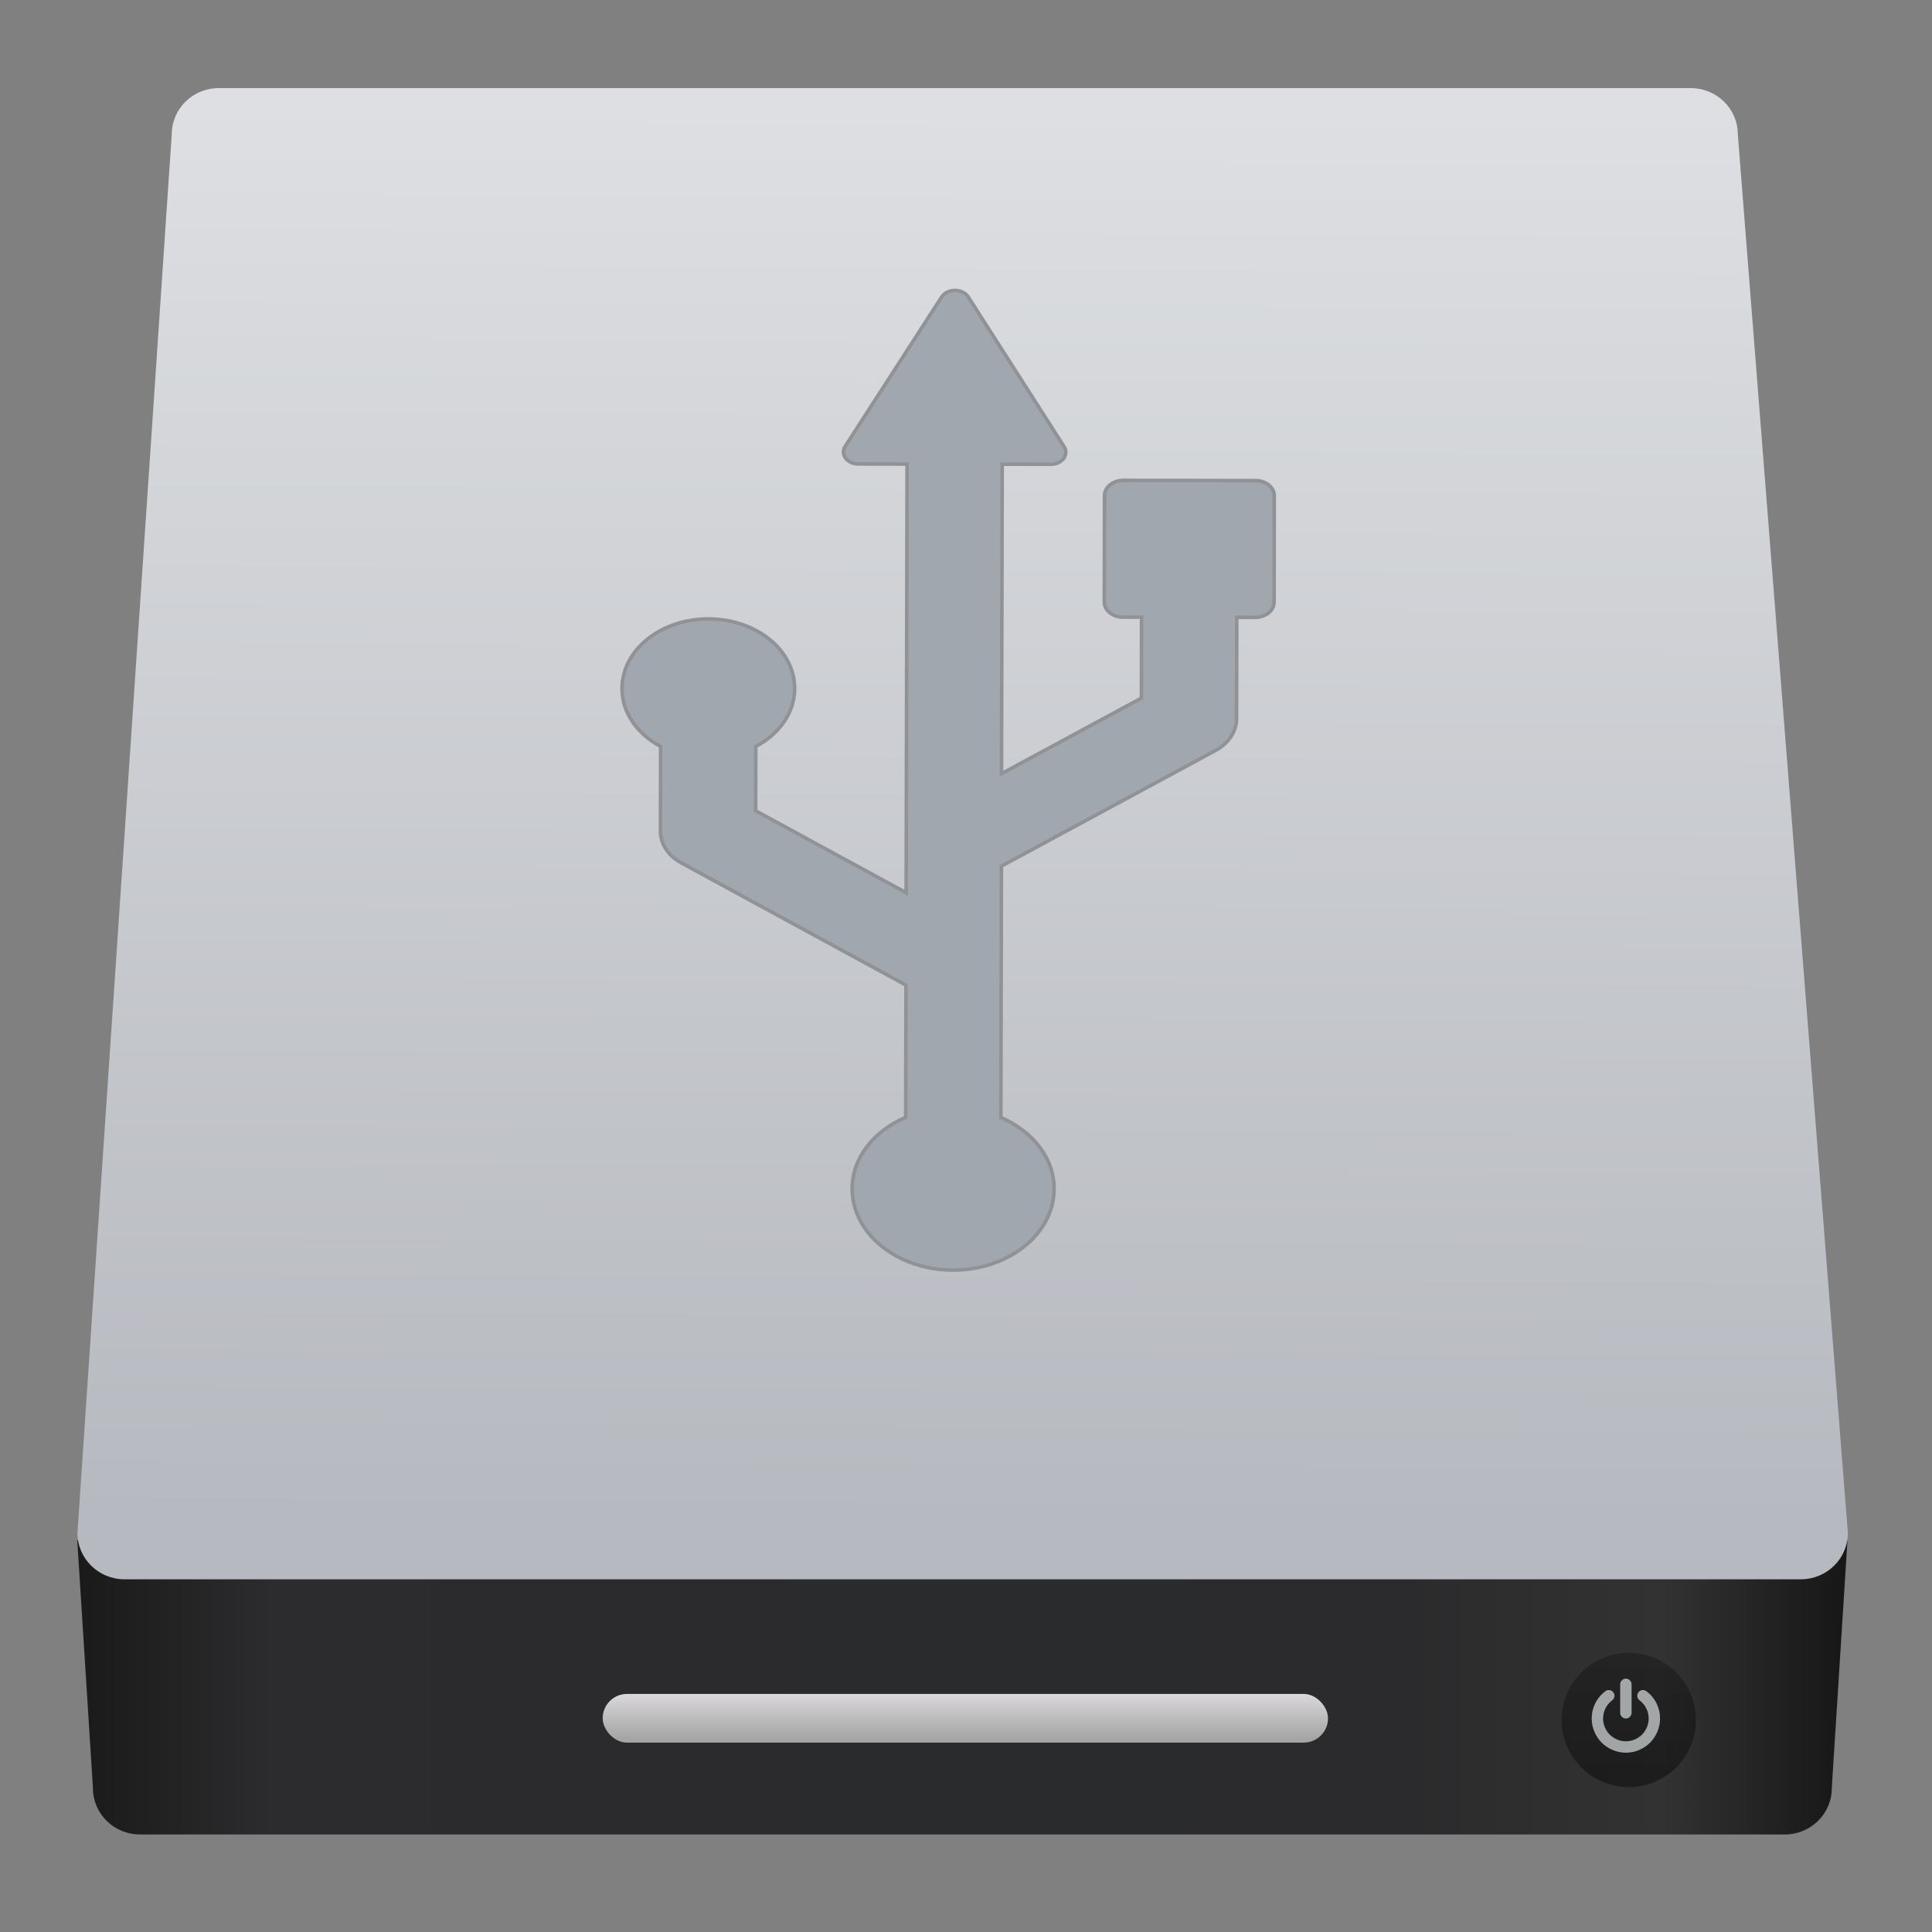 <svg height="48" width="48" xmlns="http://www.w3.org/2000/svg" xmlns:xlink="http://www.w3.org/1999/xlink"><rect width="100%" height="100%" fill="#808080" stroke="none"/><linearGradient gradientUnits="userSpaceOnUse" x1="0" x2="47" y1="23.5" y2="23.5"><stop offset="0" stop-color="#a9a3d4"/><stop offset=".47" stop-color="#87baff"/><stop offset="1" stop-color="#89ec85"/></linearGradient><linearGradient id="a" gradientTransform="matrix(.248 0 0 .244 433.384 517.171)" gradientUnits="userSpaceOnUse" x1="10.094" x2="122.719" y1="107.361" y2="107.361"><stop offset="0" stop-color="#1a1a1a"/><stop offset=".111" stop-color="#2c2c2e"/><stop offset=".29" stop-color="#2b2b2d"/><stop offset=".512" stop-color="#2a2b2d"/><stop offset=".752" stop-color="#2b2b2d"/><stop offset=".897" stop-color="#323232"/><stop offset="1" stop-color="#171717"/></linearGradient><linearGradient id="b" gradientUnits="userSpaceOnUse" x1="449.428" x2="449.549" y1="540.746" y2="518.407"><stop offset="0" stop-color="#b6b9bf"/><stop offset="1" stop-color="#dddfe2"/></linearGradient><linearGradient id="c" gradientTransform="matrix(.505 0 0 1 229.148 2.167)" gradientUnits="userSpaceOnUse" x1="451.021" x2="451.021" y1="544.15" y2="543.088"><stop offset="0" stop-color="#a5a5a5"/><stop offset="1" stop-color="#f5f2f5"/></linearGradient><linearGradient id="d" gradientUnits="userSpaceOnUse" x1="467.175" x2="467.175" y1="546.953" y2="544.831"><stop offset="0" stop-color="#040404"/><stop offset="1" stop-color="#121212" stop-opacity=".908"/></linearGradient><g stroke-width="1.317" transform="matrix(1.131 0 0 1.131 -438.427 -568.711)"><path d="m435.891 541.073.248 3.915c0 .406.332.733.745.733h25.99c.413 0 .745-.327.745-.733l.248-3.915z" fill="url(#a)" transform="matrix(1.39 0 0 1.39 -216.546 -215.415)"/><path d="m438.129 518.122h23.26c.413 0 .745.327.745.733l1.739 22.1c0 .406-.332.733-.745.733h-26.489c-.413 0-.745-.327-.745-.733l1.49-22.1c0-.406.332-.733.745-.733z" fill="url(#b)" transform="matrix(1.39 0 0 1.39 -216.546 -215.415)"/><rect fill="url(#c)" height=".769" ry=".384" transform="matrix(1.39 0 0 1.39 -225.829 -218.352)" width="11.463" x="450.873" y="545.613"/><ellipse cx="467.089" cy="546.024" fill="url(#d)" opacity=".452" rx="1.061" ry="1.061" transform="matrix(1.39 0 0 1.39 -225.829 -218.352)"/><path d="m63 73.215c2.824 0 5.27-1.031 7.332-3.096 2.064-2.063 3.098-4.508 3.098-7.332v-52.144c0-2.825-1.033-5.269-3.098-7.332-2.062-2.065-4.507-3.097-7.332-3.097s-5.269 1.033-7.333 3.097c-2.064 2.063-3.096 4.508-3.096 7.332v52.144c0 2.824 1.032 5.269 3.096 7.332 2.064 2.065 4.509 3.096 7.333 3.096z" fill="#e3e8ea" opacity=".668" transform="matrix(.012 0 0 .012 422.605 539.711)"/><path d="m119.014 45.269c-4.373-8.744-10.523-16.077-18.453-21.997-2.281-1.738-4.861-2.417-7.74-2.037s-5.16 1.738-6.844 4.073c-1.738 2.281-2.403 4.847-1.996 7.699.406 2.853 1.752 5.147 4.033 6.885 5.321 4.019 9.438 8.935 12.342 14.747 2.906 5.811 4.358 12.004 4.358 18.575 0 5.65-1.1 11.04-3.299 16.173-2.2 5.133-5.174 9.573-8.922 13.321-3.748 3.747-8.187 6.721-13.32 8.921s-10.524 3.301-16.173 3.301c-5.648 0-11.039-1.101-16.172-3.301s-9.573-5.174-13.321-8.921c-3.747-3.748-6.721-8.188-8.921-13.321s-3.3-10.523-3.3-16.173c0-6.571 1.453-12.763 4.359-18.575 2.906-5.811 7.02-10.727 12.343-14.747 2.281-1.739 3.625-4.033 4.033-6.885.407-2.851-.258-5.418-1.996-7.699-1.684-2.335-3.951-3.693-6.803-4.073s-5.446.299-7.781 2.037c-7.931 5.92-14.081 13.253-18.454 21.997-4.373 8.745-6.559 18.06-6.559 27.945 0 8.474 1.657 16.566 4.97 24.279 3.314 7.713 7.767 14.366 13.362 19.961 5.594 5.594 12.248 10.049 19.961 13.36 7.713 3.314 15.806 4.972 24.279 4.972s16.566-1.658 24.279-4.972c7.713-3.312 14.367-7.766 19.961-13.36s10.047-12.248 13.361-19.961c3.313-7.713 4.969-15.806 4.969-24.279 0-9.885-2.183-19.2-6.556-27.945z" fill="#e3e8ea" opacity=".668" transform="matrix(.012 0 0 .012 422.605 539.711)"/><path d="m415.222 513.396-2.898-.005c-.11 0-.216.035-.294.098-.078.063-.122.148-.122.237l-.005 2.335c-.001.185.185.335.415.335l.404 0-.004 1.779-3.072 1.659.015-6.798 1.068.002c.115 0.0.221-.048.281-.127.06-.079.064-.177.012-.259l-2.107-3.29c-.056-.087-.169-.143-.291-.143-.123 0-.235.055-.292.142l-2.121 3.284c-.053.082-.049.18.01.259.059.079.166.127.281.127l1.069.002-.02 9.416-3.306-1.799.003-1.413c.513-.273.853-.74.854-1.272.002-.844-.845-1.529-1.894-1.53-1.047-.002-1.896.681-1.899 1.526-.002.532.336 1.001.848 1.275l-.004 1.86c-.001.281.172.543.461.699l4.933 2.684-.006 2.904c-.696.3-1.175.885-1.176 1.566-.002.987.989 1.788 2.213 1.79 1.226.002 2.221-.797 2.223-1.784.002-.681-.475-1.266-1.169-1.568l.012-5.522 4.702-2.54c.057-.03.109-.065.156-.103.194-.156.307-.369.307-.595l.005-2.227.404.001c.11-0.0.216-.035.294-.098.078-.063.122-.148.122-.237l.004-2.335c.001-.185-.185-.335-.414-.335z" fill="#a1a7ae" stroke="#909296" stroke-width=".078"/></g></svg>
